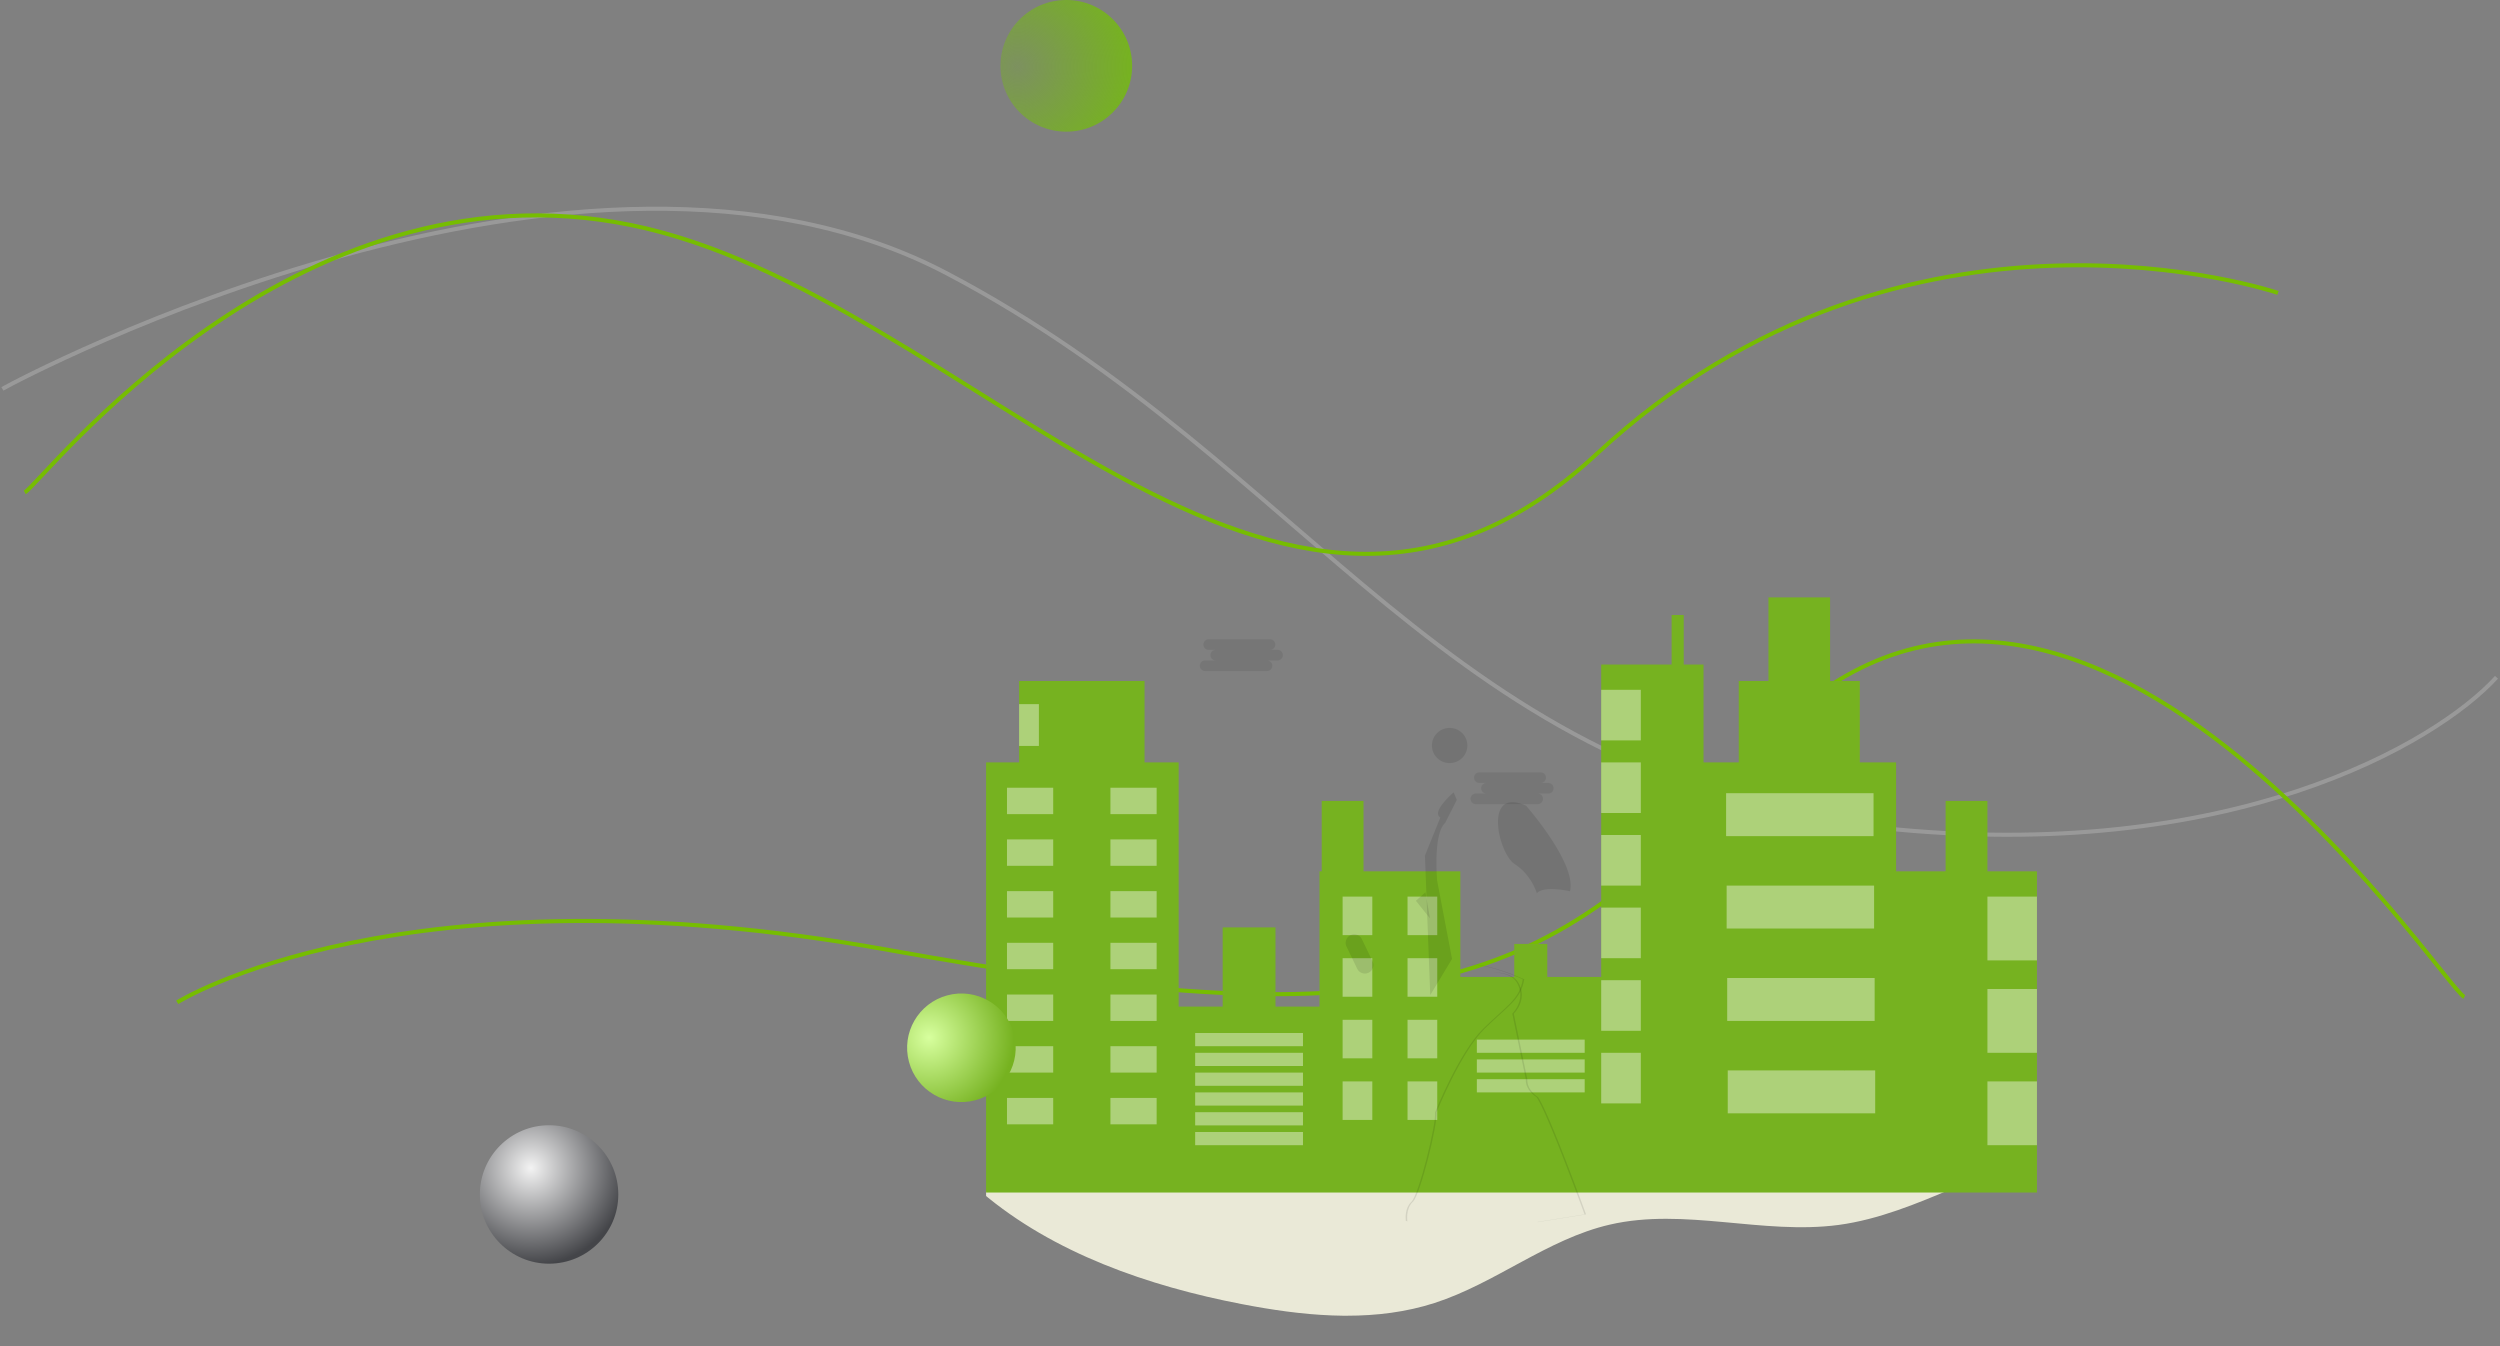 <svg width="1042" height="561" viewBox="0 0 1042 561" fill="none" xmlns="http://www.w3.org/2000/svg"><rect x="0" y="0" width="1042" height="561" fill="#808080" stroke="none"/><path d="M1 162.078c7.354-4.243 241.285-128.422 393.751-48.088 152.465 80.335 207.907 211.868 389.508 231.103 145.28 15.388 231.381-35.453 256.281-62.797" stroke="#999" stroke-width="1.697"/><path d="M10.334 205.238c7.354-4.243 111.166-140.302 252.6-111.45 141.434 28.853 268.698 219.705 402.52 95.445 128.987-119.77 283.999-67.158 283.999-67.158m77.677 293.453c-9.11-4.243-171.338-254.266-301.508-95.456-80.077 97.696-151.36 112.688-355.024 75.915C166.934 359.214 73.87 417.768 73.87 417.768" stroke="#76BD01" stroke-width="1.697"/><g clip-path="url(#clip0)"><path d="M827.444 489.197c-4.107 2.119-8.41 3.948-12.655 5.772-15.684 6.627-31.603 13.311-48.452 15.586-31.644 4.213-64.297-7.331-95.387-.127-26.043 6.014-47.581 24.445-73.024 32.653-11.83 3.816-24.139 5.311-36.558 5.311h-1.604c-1.538-.02-3.064-.058-4.579-.116-12.592-.473-25.236-2.338-37.579-4.722-38.975-7.503-78.643-21.259-108.44-46.582 86.763-15.862 265.487-40.209 418.278-7.775z" fill="#EAE9D7"/><path d="M828.361 363.163V333.82h-17.428v29.343h-20.639v-45.39h-15.135v-33.928h-12.383V249h-25.684v34.845h-12.383v33.928h-14.677v-40.805h-8.255v-20.632h-5.045v20.632h-29.353v130.21h-22.473v-13.755h-13.759v13.755h-22.474v-44.015h-40.36V333.82h-17.428v29.343h-.917v56.394h-18.346v-33.011h-22.015v33.011h-18.345V317.773h-14.218v-33.928h-52.285v33.928H411v179.268h438V363.163h-20.639z" fill="#76B220"/><path opacity=".4" d="M438.977 328.318h-19.263v11.004h19.263v-11.004zm23.849 11.004h19.263v-11.004h-19.263v11.004zm-23.849 10.545h-19.263v11.004h19.263v-11.004zm23.849 11.004h19.263v-11.004h-19.263v11.004zm-23.849 10.545h-19.263v11.004h19.263v-11.004zm23.849 11.003h19.263v-11.003h-19.263v11.003zm-23.849 10.546h-19.263v11.003h19.263v-11.003zm23.849 11.003h19.263v-11.003h-19.263v11.003zm-23.849 10.546h-19.263v11.003h19.263v-11.003zm23.849 11.003h19.263v-11.003h-19.263v11.003zm-23.849 10.545h-19.263v11.004h19.263v-11.004zm23.849 11.004h19.263v-11.004h-19.263v11.004zm-23.849 10.545h-19.263v11.004h19.263v-11.004zm23.849 11.004h19.263v-11.004h-19.263v11.004zm80.262-38.054h-44.946v5.501h44.946v-5.501zm0 8.252h-44.946v5.502h44.946v-5.502zm0 8.253h-44.946v5.502h44.946v-5.502zM660.5 433.311h-44.947v5.502H660.5v-5.502zm0 8.253h-44.947v5.502H660.5v-5.502zm0 8.253h-44.947v5.502H660.5v-5.502zm-117.412 5.502h-44.946v5.502h44.946v-5.502zm0 8.253h-44.946v5.501h44.946v-5.501zm0 8.252h-44.946v5.502h44.946v-5.502zm28.894-98.116h-12.383v16.047h12.383v-16.047zm14.677 16.047h12.383v-16.047h-12.383v16.047zm-14.677 9.629h-12.383v16.047h12.383v-16.047zm14.677 16.047h12.383v-16.047h-12.383v16.047zm-14.677 9.628h-12.383v16.047h12.383v-16.047zm14.677 16.047h12.383v-16.047h-12.383v16.047zm-14.677 9.628h-12.383v16.047h12.383v-16.047zm14.677 16.047h12.383v-16.047h-12.383v16.047zm97.231-179.268h-16.511v21.09h16.511v-21.09zm0 30.26h-16.511v21.09h16.511v-21.09zm0 30.26h-16.511v21.09h16.511v-21.09zm0 30.26h-16.511v21.091h16.511v-21.091zm0 30.26h-16.511v21.091h16.511v-21.091zm0 30.26h-16.511v21.091h16.511v-21.091zm97.002-108.202h-61.457v17.881h61.457v-17.881zm.23 38.512h-61.458v17.881h61.458v-17.881zm.229 38.513h-61.458v17.881h61.458v-17.881zm.229 38.513h-61.458v17.881h61.458v-17.881zM433.015 293.473h-8.256v17.423h8.256v-17.423zM849 373.708h-20.639v26.593H849v-26.593zm0 38.513h-20.639v26.592H849v-26.592zm0 38.513h-20.639v26.592H849v-26.592z" fill="#fff"/><path d="M808.145 412.794c3.375 3.278 19.111 6.676 19.111 6.676s-3.852-15.621-7.228-18.904a8.529 8.529 0 00-14.468 6.238 8.524 8.524 0 002.585 5.99zm-8.907 39.43c4.206 2.118 20.23.656 20.23.656s-8.351-13.755-12.557-15.873a8.529 8.529 0 00-11.258 3.869 8.524 8.524 0 003.585 11.348zm-3.435 39.503c3.783 2.797 19.831 4.062 19.831 4.062s-5.907-14.965-9.691-17.766a8.53 8.53 0 00-11.87 1.824 8.52 8.52 0 001.73 11.88zm-22.378-55.445c0 2.531-4.586 9.863-4.586 9.863s-4.586-7.336-4.586-9.863a4.587 4.587 0 019.172 0zm7.243 37.949c-2.261 1.137-10.875.353-10.875.353s4.49-7.39 6.747-8.527a4.584 4.584 0 014.128 8.179v-.005zm-4.335 18.06c-2.036 1.504-10.659 2.183-10.659 2.183s3.174-8.042 5.211-9.546a4.586 4.586 0 015.448 7.363z" fill="#76B220"/><path opacity=".1" d="M532.393 270.861h-3.156a2.221 2.221 0 001.628-.61 2.2 2.2 0 00.505-2.467 2.216 2.216 0 00-1.256-1.2 2.221 2.221 0 00-.877-.139h-25.56a2.211 2.211 0 000 4.416h3.156a2.203 2.203 0 00-1.628.609 2.222 2.222 0 00-.506 2.467 2.213 2.213 0 002.134 1.339h-4.417a2.195 2.195 0 00-1.628.61 2.195 2.195 0 00-.505.729 2.196 2.196 0 000 1.737 2.195 2.195 0 001.257 1.201c.279.105.577.152.876.138h25.56a2.198 2.198 0 001.628-.61 2.197 2.197 0 00.505-2.466 2.195 2.195 0 00-1.257-1.201 2.198 2.198 0 00-.876-.138h4.417a2.216 2.216 0 002.311-2.208 2.222 2.222 0 00-.684-1.598 2.213 2.213 0 00-1.627-.609zm112.825 55.476h-3.156a2.203 2.203 0 001.628-.609 2.218 2.218 0 00.506-2.467 2.213 2.213 0 00-2.134-1.339h-25.56a2.211 2.211 0 00-1.497 3.734c.393.412.929.656 1.497.681h3.156a2.221 2.221 0 00-1.628.61 2.218 2.218 0 00-.506 2.467 2.213 2.213 0 002.134 1.339h-4.417a2.217 2.217 0 00-2.133 1.338 2.204 2.204 0 000 1.738 2.195 2.195 0 001.257 1.201c.279.104.578.151.876.138h25.56a2.22 2.22 0 002.133-1.339 2.197 2.197 0 000-1.738 2.216 2.216 0 00-1.257-1.2 2.198 2.198 0 00-.876-.138h4.417a2.22 2.22 0 002.133-1.339 2.218 2.218 0 000-1.738 2.218 2.218 0 00-1.257-1.2 2.22 2.22 0 00-.876-.139z" fill="#252223"/><path opacity=".1" d="M640.984 457.208s-4.586-2.719-4.393-7.336l-5.646-27.395s5.503-5.3 2.421-11.92a11.078 11.078 0 00-.541-1.027c-2.027-3.448-6.815-4.292-11.204-4.241 4.21.037 8.64.958 10.576 4.241.205.345.385.688.541 1.027 3.068 6.639-2.422 11.92-2.422 11.92l5.646 27.409c-.211 4.585 4.394 7.336 4.394 7.336 4.394 5.854 20.079 48.929 20.079 48.929l-19.547 3.141v.101l20.18-3.242s-15.69-43.088-20.084-48.943z" fill="#000"/><path opacity=".1" d="M611.411 401.823c10.37.123 23.285 6.363 23.285 6.363-1.477 8.487-6.471 10.752-16.511 20.582s-20.084 34.918-20.084 34.918c.629 4.585-6.691 34.295-9.833 37.22-2.752 2.549-2.449 6.836-2.334 7.909l.66.248s-.835-5.227 2.293-8.157c3.128-2.93 10.471-32.635 9.843-37.22 0 0 10.039-25.093 20.079-34.923 10.039-9.83 15.039-12.095 16.511-20.581.004.027-13.443-6.488-23.909-6.359zm-17.286-29.935l-3.971 3.558 5.856 7.317-1.885-10.875z" fill="#000"/><path opacity=".1" d="M605.871 330.267s-9.521 8.156-5.535 10.453l-6.421 15.891 2.215 58.132 9.076-15.057-6.201-32.621s-1.77-19.449 3.321-24.048l4.871-9.628-1.326-3.122zm30.197 5.552s21.23 24.153 18.304 35.652c0 0-10.879-2.508-13.805.834 0 0-2.293-7.739-9.205-12.127-6.912-4.387-13.287-32.516 4.706-24.359zm-31.798-17.776a7.318 7.318 0 007.32-7.317 7.318 7.318 0 00-7.32-7.317 7.318 7.318 0 100 14.634zm-41.382 71.744l-.004.002a3.553 3.553 0 00-1.658 4.744l4.454 9.234a3.555 3.555 0 004.745 1.658l.004-.002a3.552 3.552 0 001.658-4.744l-4.453-9.234a3.556 3.556 0 00-4.746-1.658z" fill="#000"/></g><circle cx="400.715" cy="436.715" transform="rotate(-105 400.715 436.715)" fill="url(#paint0_radial)" r="22.629"/><circle cx="444.438" cy="27.438" r="27.438" fill="url(#paint1_radial)"/><circle cx="228.852" cy="497.852" r="28.852" fill="url(#paint2_radial)"/><defs><radialGradient id="paint0_radial" cx="0" cy="0" r="1" gradientUnits="userSpaceOnUse" gradientTransform="rotate(102.402 33.405 376.526) scale(35.404)"><stop stop-color="#D7FF9E"/><stop offset="1" stop-color="#76B220"/></radialGradient><radialGradient id="paint1_radial" cx="0" cy="0" r="1" gradientUnits="userSpaceOnUse" gradientTransform="translate(424.072 27.721) scale(47.805)"><stop stop-color="#76B220" stop-opacity=".34"/><stop offset="1" stop-color="#76B220"/></radialGradient><radialGradient id="paint2_radial" cx="0" cy="0" r="1" gradientUnits="userSpaceOnUse" gradientTransform="rotate(79.216 -183.534 377.113) scale(40.579)"><stop stop-color="#F3F3F3"/><stop offset="1" stop-color="#444549"/></radialGradient><clipPath id="clip0"><path fill="#fff" transform="translate(411 249)" d="M0 0h438v312H0z"/></clipPath></defs></svg>